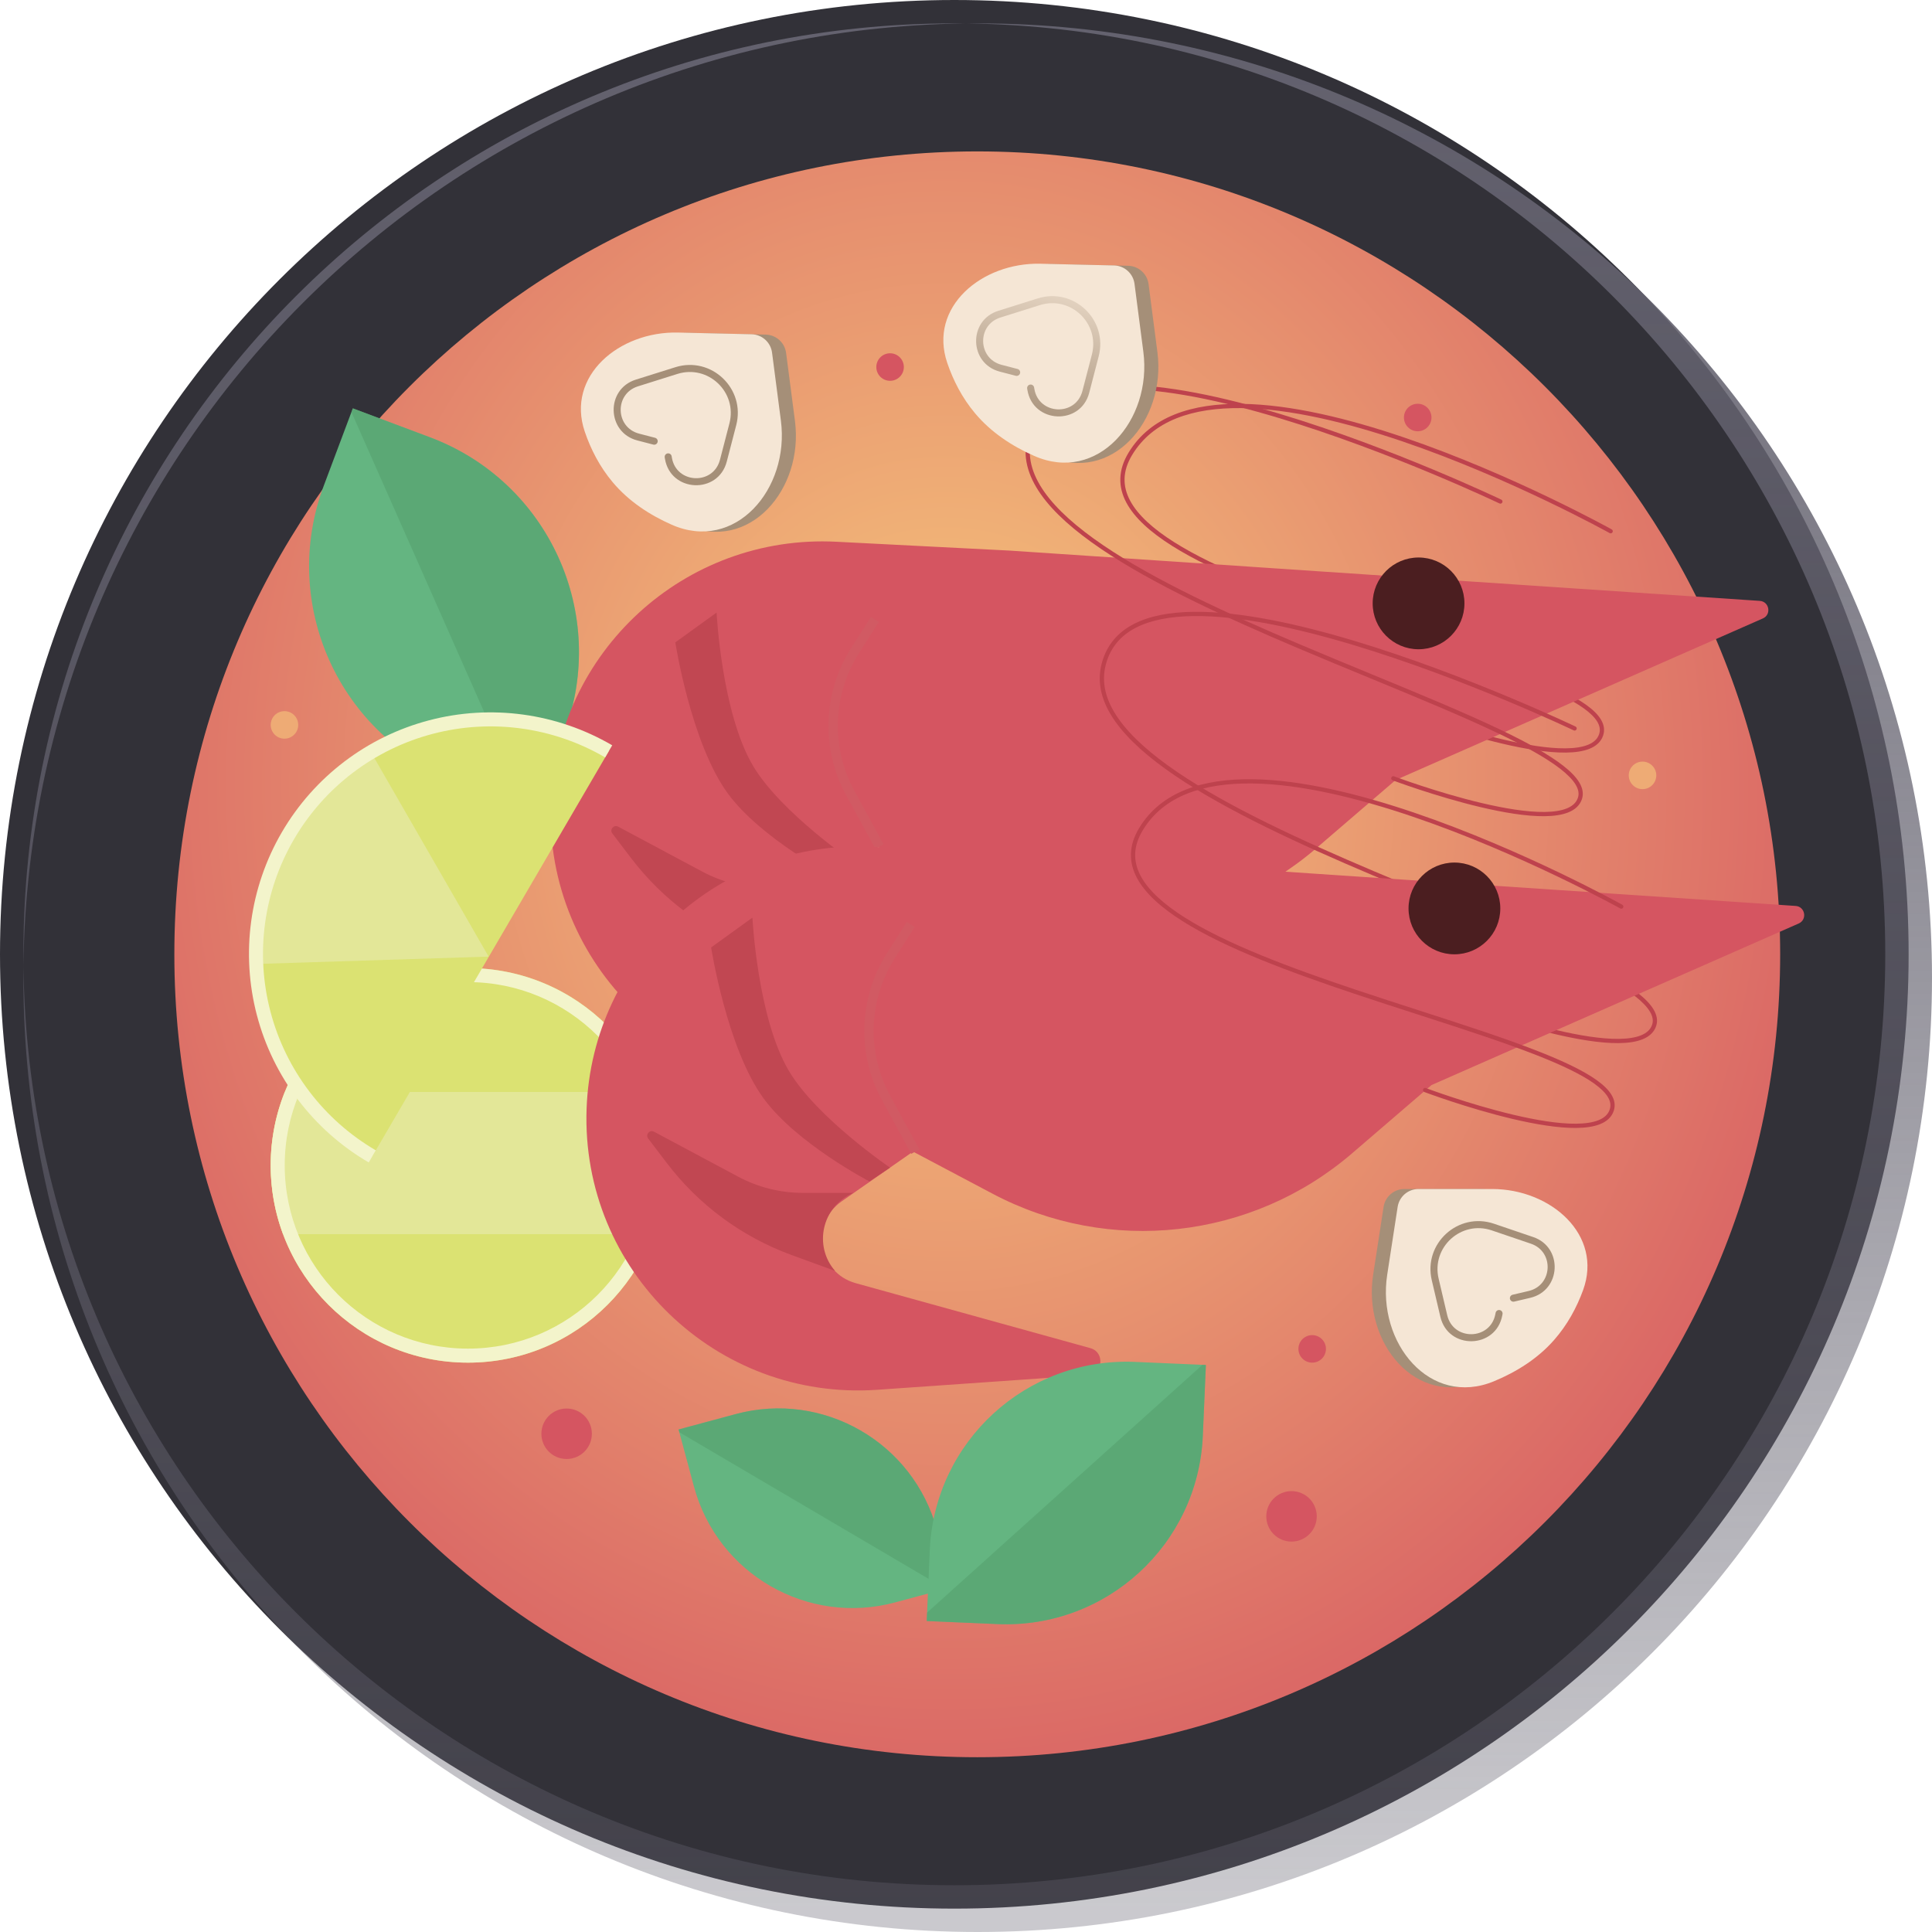 <?xml version="1.0" encoding="utf-8"?>
<svg width="911.021px" height="911.021px" viewBox="0 0 911.021 911.021" version="1.1" xmlns:xlink="http://www.w3.org/1999/xlink" xmlns="http://www.w3.org/2000/svg">
  <defs>
    <linearGradient gradientUnits="userSpaceOnUse" x1="450" y1="0" x2="450" y2="900" id="gradient_1">
      <stop offset="0%" stop-color="#64626F" />
      <stop offset="100%" stop-color="#64626F" stop-opacity="0.341" />
    </linearGradient>
    <radialGradient gradientUnits="objectBoundingBox" cx="48.143%" cy="39.429%" fx="48.143%" fy="39.429%" r="74.737%" gradientTransform="translate(0.481,0.394),rotate(88.576),scale(1,0.886),translate(-0.481,-0.394)" id="gradient_2">
      <stop offset="0%" stop-color="#F7C97C" />
      <stop offset="100%" stop-color="#D55561" />
    </radialGradient>
    <linearGradient gradientUnits="userSpaceOnUse" x1="72.755" y1="144.952" x2="5.688" y2="19.471" id="gradient_3">
      <stop offset="0%" stop-color="#64B581" />
      <stop offset="100%" stop-color="#8DE691" />
    </linearGradient>
    <linearGradient gradientUnits="userSpaceOnUse" x1="90.806" y1="72.485" x2="-0.56" y2="27.492" id="gradient_4">
      <stop offset="0%" stop-color="#64B581" />
      <stop offset="100%" stop-color="#8DE691" />
    </linearGradient>
    <linearGradient gradientUnits="userSpaceOnUse" x1="40.025" y1="48.678" x2="86.539" y2="143.87" id="gradient_5">
      <stop offset="0%" stop-color="#C4CC57" />
      <stop offset="100%" stop-color="#DBE272" />
    </linearGradient>
    <linearGradient gradientUnits="userSpaceOnUse" x1="241.225" y1="120.073" x2="215.264" y2="-18.389" id="gradient_6">
      <stop offset="0%" stop-color="#D55561" />
      <stop offset="100%" stop-color="#EB8B75" />
    </linearGradient>
    <linearGradient gradientUnits="userSpaceOnUse" x1="73.153" y1="127.62" x2="-17.308" y2="54.087" id="gradient_7">
      <stop offset="0%" stop-color="#C14752" />
      <stop offset="100%" stop-color="#C14752" stop-opacity="0" />
    </linearGradient>
    <linearGradient gradientUnits="userSpaceOnUse" x1="49.215" y1="59.392" x2="19.109" y2="-12.406" id="gradient_8">
      <stop offset="0%" stop-color="#C14752" />
      <stop offset="100%" stop-color="#C14752" stop-opacity="0" />
    </linearGradient>
    <linearGradient gradientUnits="userSpaceOnUse" x1="254.61" y1="152.549" x2="226.49" y2="21.659" id="gradient_9">
      <stop offset="0%" stop-color="#D55561" />
      <stop offset="100%" stop-color="#EB8B75" />
    </linearGradient>
    <linearGradient gradientUnits="userSpaceOnUse" x1="120.073" y1="166.587" x2="-17.307" y2="54.087" id="gradient_10">
      <stop offset="0%" stop-color="#C14752" />
      <stop offset="100%" stop-color="#C14752" stop-opacity="0" />
    </linearGradient>
    <linearGradient gradientUnits="userSpaceOnUse" x1="138.347" y1="88.258" x2="70.233" y2="-44.356" id="gradient_11">
      <stop offset="0%" stop-color="#C14752" />
      <stop offset="100%" stop-color="#C14752" stop-opacity="0" />
    </linearGradient>
    <linearGradient gradientUnits="userSpaceOnUse" x1="27.262" y1="82.751" x2="111.759" y2="-5.46" id="gradient_12">
      <stop offset="0%" stop-color="#64B581" />
      <stop offset="100%" stop-color="#8DE691" />
    </linearGradient>
    <linearGradient gradientUnits="userSpaceOnUse" x1="31.537" y1="125.378" x2="43.517" y2="8.06" id="gradient_13">
      <stop offset="43.897%" stop-color="#A58F78" />
      <stop offset="100%" stop-color="#CFBDAA" />
    </linearGradient>
    <linearGradient gradientUnits="userSpaceOnUse" x1="95.253" y1="67.759" x2="76.443" y2="-12.616" id="gradient_14">
      <stop offset="0%" stop-color="#A58F78" />
      <stop offset="100%" stop-color="#F5E6D5" />
    </linearGradient>
    <linearGradient gradientUnits="userSpaceOnUse" x1="61.441" y1="125.791" x2="52.181" y2="8.225" id="gradient_15">
      <stop offset="43.897%" stop-color="#A58F78" />
      <stop offset="100%" stop-color="#CFBDAA" />
    </linearGradient>
    <linearGradient gradientUnits="userSpaceOnUse" x1="-37.726" y1="66.058" x2="-17.06" y2="-13.858" id="gradient_16">
      <stop offset="0%" stop-color="#A58F78" />
      <stop offset="100%" stop-color="#F5E6D5" />
    </linearGradient>
    <linearGradient gradientUnits="userSpaceOnUse" x1="61.441" y1="125.791" x2="52.183" y2="8.225" id="gradient_17">
      <stop offset="43.897%" stop-color="#A58F78" />
      <stop offset="100%" stop-color="#CFBDAA" />
    </linearGradient>
    <linearGradient gradientUnits="userSpaceOnUse" x1="-37.727" y1="66.058" x2="-17.061" y2="-13.858" id="gradient_18">
      <stop offset="0%" stop-color="#A58F78" />
      <stop offset="100%" stop-color="#F5E6D5" />
    </linearGradient>
  </defs>
  <g id="logo">
    <g id="DrawKit-Vector-Illustration-Food-&amp;-Culture-(10)">
      <g id="Grupo-de-Máscaras">
        <g id="Group">
          <path d="M900 450C900 698.528 698.53 900 450 900C201.471 900 0 698.528 0 450C0 201.472 201.471 0 450 0C698.53 0 900 201.472 900 450L900 450Z" id="Forma" fill="#323138" fill-rule="evenodd" stroke="none" />
          <path d="M450.001 888.979C692.44 888.979 888.98 692.441 888.98 450C888.98 207.559 692.44 11.021 450.001 11.021C207.558 11.021 11.021 207.559 11.021 450C11.021 692.441 207.558 888.979 450.001 888.979L450.001 888.979ZM461.021 911.021C709.552 911.021 911.021 709.549 911.021 461.021C911.021 212.493 709.552 11.021 461.021 11.021C212.493 11.021 11.021 212.493 11.021 461.021C11.021 709.549 212.493 911.021 461.021 911.021L461.021 911.021Z" id="Forma" fill="url(#gradient_1)" fill-rule="evenodd" stroke="none" />
          <path d="M82.211 450C82.211 240.902 251.719 71.394 460.817 71.394C669.915 71.394 839.423 240.902 839.423 450C839.423 659.098 669.915 828.606 460.817 828.606C251.719 828.606 82.211 659.098 82.211 450Z" id="Círculo" fill="url(#gradient_2)" fill-rule="evenodd" stroke="none" />
          <path d="M255.289 676.082C255.289 682.653 260.616 687.981 267.188 687.981C273.76 687.981 279.087 682.653 279.087 676.082C279.087 669.51 273.76 664.183 267.188 664.183C260.616 664.183 255.289 669.51 255.289 676.082Z" id="Círculo" fill="#D55561" fill-rule="evenodd" stroke="none" />
          <path d="M597.111 715.024C597.111 721.596 602.439 726.923 609.01 726.923C615.582 726.923 620.909 721.596 620.909 715.024C620.909 708.452 615.582 703.125 609.01 703.125C602.439 703.125 597.111 708.452 597.111 715.024Z" id="Círculo" fill="#D55561" fill-rule="evenodd" stroke="none" />
          <path d="M612.26 636.058C612.26 639.643 615.166 642.548 618.75 642.548C622.335 642.548 625.24 639.643 625.24 636.058C625.24 632.474 622.335 629.568 618.75 629.568C615.166 629.568 612.26 632.474 612.26 636.058Z" id="Círculo" fill="#D55561" fill-rule="evenodd" stroke="none" />
          <path d="M662.02 196.875C662.02 200.46 664.925 203.365 668.51 203.365C672.094 203.365 675 200.46 675 196.875C675 193.29 672.094 190.385 668.51 190.385C664.925 190.385 662.02 193.29 662.02 196.875Z" id="Círculo" fill="#D55561" fill-rule="evenodd" stroke="none" />
          <path d="M768.029 365.625C768.029 369.209 770.935 372.115 774.52 372.115C778.104 372.115 781.01 369.209 781.01 365.625C781.01 362.04 778.104 359.135 774.52 359.135C770.935 359.135 768.029 362.04 768.029 365.625Z" id="Círculo" fill="#EEAB75" fill-rule="evenodd" stroke="none" />
          <path d="M127.645 341.827C127.645 345.412 130.55 348.317 134.135 348.317C137.719 348.317 140.625 345.412 140.625 341.827C140.625 338.242 137.719 335.337 134.135 335.337C130.55 335.337 127.645 338.242 127.645 341.827Z" id="Círculo" fill="#EEAB75" fill-rule="evenodd" stroke="none" />
          <path d="M413.221 173.077C413.221 176.662 416.127 179.567 419.711 179.567C423.296 179.567 426.201 176.662 426.201 173.077C426.201 169.492 423.296 166.587 419.711 166.587C416.127 166.587 413.221 169.492 413.221 173.077Z" id="Círculo" fill="#D55561" fill-rule="evenodd" stroke="none" />
          <path d="M166.374 192.548L202.832 206.237C258.762 227.237 287.078 289.6 266.078 345.53L252.389 381.988L215.932 368.299C160.002 347.299 131.686 284.935 152.686 229.005L166.374 192.548L166.374 192.548Z" id="Forma" fill="url(#gradient_3)" fill-rule="evenodd" stroke="none" />
          <path d="M248.053 380.359L165.713 194.311L166.375 192.548L202.832 206.237C258.762 227.237 287.078 289.6 266.078 345.53L252.39 381.987L248.053 380.359L248.053 380.359Z" id="Forma" fill="#529D6A" fill-opacity="0.5" fill-rule="evenodd" stroke="none" />
          <path d="M319.979 674.058L346.893 666.806C388.185 655.681 430.677 680.135 441.802 721.426L449.053 748.342L422.138 755.593C380.846 766.719 338.355 742.264 327.229 700.973L319.979 674.058L319.979 674.058Z" id="Forma" fill="url(#gradient_4)" fill-rule="evenodd" stroke="none" />
          <path d="M445.852 749.204L320.329 675.36L319.979 674.058L346.893 666.806C388.185 655.681 430.677 680.135 441.802 721.426L449.053 748.341L445.852 749.204L445.852 749.204Z" id="Forma" fill="#529D6A" fill-opacity="0.5" fill-rule="evenodd" stroke="none" />
          <path d="M127.645 549.519C127.645 498.141 169.295 456.49 220.673 456.49C272.052 456.49 313.702 498.141 313.702 549.519C313.702 600.897 272.052 642.548 220.673 642.548C169.295 642.548 127.645 600.897 127.645 549.519Z" id="Círculo" fill="url(#gradient_5)" fill-rule="evenodd" stroke="none" />
          <path d="M307.885 581.971C311.646 571.867 313.703 560.933 313.703 549.519C313.703 537.285 311.341 525.603 307.049 514.904L134.297 514.904C130.005 525.603 127.645 537.285 127.645 549.519C127.645 560.933 129.701 571.867 133.461 581.971L307.885 581.971L307.885 581.971Z" id="Forma" fill="#E3E798" fill-rule="evenodd" stroke="none" />
          <path d="M220.672 635.935C268.399 635.935 307.088 597.245 307.088 549.519C307.088 501.793 268.399 463.103 220.672 463.103C172.946 463.103 134.256 501.793 134.256 549.519C134.256 597.245 172.946 635.935 220.672 635.935L220.672 635.935ZM220.672 642.548C272.052 642.548 313.702 600.898 313.702 549.519C313.702 498.141 272.052 456.49 220.672 456.49C169.294 456.49 127.645 498.141 127.645 549.519C127.645 600.898 169.294 642.548 220.672 642.548L220.672 642.548Z" id="Forma" fill="#F3F4CB" fill-rule="evenodd" stroke="none" />
          <path d="M585.46 192.437C562.47 192.158 543.71 198.219 533.86 214.517C529.23 222.174 529.29 229.275 532.87 236.022C536.49 242.854 543.76 249.389 553.68 255.66C573.5 268.193 603.46 279.377 634.37 289.728C644.31 293.056 654.35 296.297 664.16 299.469C684.82 306.143 704.52 312.505 720.31 318.703C731.95 323.273 741.56 327.787 747.89 332.319C751.06 334.584 753.48 336.902 754.91 339.295C756.36 341.721 756.8 344.251 755.95 346.816C754.96 349.793 752.66 351.795 749.59 353.047C746.54 354.29 742.66 354.827 738.31 354.875C729.61 354.97 718.73 353.103 708.14 350.598C697.54 348.089 687.17 344.924 679.45 342.387C675.59 341.119 672.39 340.007 670.16 339.211C669.04 338.814 668.16 338.495 667.57 338.276C667.27 338.166 667.04 338.081 666.88 338.024L666.71 337.958L666.65 337.936C666.65 337.936 666.65 337.936 667 337C667.35 336.064 667.35 336.064 667.35 336.064L667.36 336.065L667.41 336.085L667.58 336.149C667.73 336.206 667.96 336.29 668.26 336.398C668.85 336.616 669.72 336.932 670.83 337.327C673.05 338.118 676.23 339.225 680.08 340.487C687.77 343.014 698.08 346.161 708.61 348.652C719.15 351.146 729.83 352.967 738.29 352.875C742.52 352.829 746.11 352.303 748.83 351.195C751.53 350.095 753.29 348.457 754.05 346.184C754.69 344.272 754.4 342.346 753.19 340.322C751.96 338.265 749.79 336.137 746.73 333.946C740.61 329.566 731.19 325.125 719.58 320.564C703.85 314.39 684.25 308.06 663.63 301.398C653.8 298.222 643.73 294.971 633.74 291.624C602.85 281.28 572.67 270.03 552.61 257.351C542.59 251.016 534.97 244.252 531.1 236.958C527.19 229.58 527.16 221.731 532.14 213.483C542.54 196.281 562.22 190.155 585.49 190.438C608.78 190.721 635.94 197.416 661.76 206.178C687.59 214.945 712.15 225.807 730.24 234.473C739.28 238.807 746.72 242.594 751.89 245.297C754.48 246.649 756.5 247.731 757.88 248.474C758.56 248.846 759.09 249.134 759.45 249.328C759.62 249.426 759.76 249.5 759.85 249.55L759.95 249.607L759.98 249.625C759.99 249.626 759.99 249.626 759.5 250.5C759.01 251.374 759.01 251.373 759.01 251.373L758.98 251.356L758.88 251.3C758.79 251.251 758.66 251.178 758.48 251.082C758.13 250.889 757.61 250.604 756.93 250.234C755.56 249.494 753.54 248.417 750.97 247.07C745.81 244.375 738.4 240.599 729.37 236.277C711.32 227.631 686.85 216.805 661.12 208.072C635.37 199.334 608.44 192.717 585.46 192.437L585.46 192.437ZM760.37 250.986C760.11 251.469 759.5 251.642 759.01 251.374L759.5 250.5L759.99 249.626C760.47 249.895 760.64 250.504 760.37 250.986L760.37 250.986ZM666.06 336.647C666.26 336.131 666.84 335.87 667.35 336.064L667 337L666.65 337.936C666.13 337.741 665.87 337.164 666.06 336.647L666.06 336.647Z" id="Forma" fill="#BE424D" fill-rule="evenodd" stroke="none" />
          <path d="M829.81 283.34L476.366 259.64L394.411 255.458C322.902 251.81 262.254 307.416 259.699 378.973C256.98 455.096 320.815 516.799 396.802 511.498L495.95 504.581C503.23 504.073 504.26 493.798 497.23 491.851L386.592 461.223C368.94 456.336 364.967 433.096 379.993 422.624L413.626 399.183L451.073 419.008C506.13 448.157 573.43 440.614 620.66 399.997L658.1 367.813L831.27 291.618C835.41 289.796 834.33 283.643 829.81 283.34L829.81 283.34Z" id="Forma" fill="url(#gradient_6)" fill-rule="evenodd" stroke="none" />
          <path d="M337.905 288.846L318.434 302.909C318.434 302.909 325.849 350.628 343.313 374.303C358.968 395.525 393.073 413.245 393.073 413.245L402.809 406.755C402.809 406.755 368.421 383.364 355.212 361.322C340.255 336.361 337.905 288.846 337.905 288.846L337.905 288.846Z" id="Forma" fill="url(#gradient_7)" fill-rule="evenodd" stroke="none" />
          <path d="M385.029 418.864L385.501 418.654L361.734 418.654C351.061 418.654 340.552 416.022 331.139 410.991L291.484 389.796C289.435 388.701 287.336 391.165 288.742 393.014L297.566 404.611C312.604 424.375 332.996 439.41 356.322 447.933L376.847 455.433C366.615 443.585 370.724 425.222 385.029 418.864L385.029 418.864Z" id="Forma" fill="url(#gradient_8)" fill-rule="evenodd" stroke="none" />
          <path d="M401.343 305.588L410.685 290.908L414.404 293.275L405.063 307.955C392.57 327.586 391.732 352.456 402.874 372.884L416.643 398.127L412.773 400.238L399.004 374.995C387.093 353.158 387.989 326.573 401.343 305.588L401.343 305.588Z" id="Forma" fill="#D15A63" fill-rule="evenodd" stroke="none" />
          <path d="M647.275 284.519C647.275 272.57 656.962 262.884 668.91 262.884C680.858 262.884 690.545 272.57 690.545 284.519C690.545 296.467 680.858 306.154 668.91 306.154C656.962 306.154 647.275 296.467 647.275 284.519Z" id="Círculo" fill="#4B1E20" fill-rule="evenodd" stroke="none" />
          <path d="M500.66 188.964C493.59 192.593 488.636 198.181 486.466 206.26C484.154 214.865 486.454 223.397 492.42 231.895C498.4 240.412 508.01 248.818 520.15 257.065C544.42 273.555 578.49 289.233 612.88 303.821C624.3 308.664 635.75 313.387 646.89 317.979C669.25 327.199 690.32 335.888 707.21 343.943C719.86 349.975 730.24 355.689 737.1 361.047C740.53 363.725 743.14 366.36 744.7 368.957C746.27 371.574 746.81 374.224 745.95 376.816C744.96 379.793 742.66 381.795 739.59 383.047C736.54 384.29 732.66 384.827 728.31 384.875C719.61 384.97 708.73 383.103 698.14 380.598C687.54 378.089 677.17 374.924 669.45 372.387C665.59 371.119 662.39 370.007 660.16 369.212C659.04 368.814 658.16 368.495 657.57 368.276C657.27 368.167 657.04 368.082 656.88 368.024L656.71 367.959L656.65 367.936C656.65 367.936 656.65 367.936 657 367C657.35 366.064 657.35 366.064 657.35 366.064L657.36 366.065L657.41 366.085L657.58 366.149C657.68 366.187 657.81 366.236 657.98 366.297C658.06 366.328 658.16 366.362 658.26 366.398C658.85 366.616 659.72 366.932 660.83 367.327C663.05 368.118 666.23 369.225 670.08 370.487C677.77 373.014 688.08 376.161 698.61 378.652C709.15 381.147 719.83 382.967 728.29 382.875C732.52 382.829 736.11 382.303 738.83 381.195C741.53 380.096 743.29 378.457 744.05 376.184C744.68 374.299 744.35 372.261 742.98 369.987C741.61 367.692 739.21 365.234 735.87 362.624C729.19 357.407 718.97 351.77 706.35 345.748C689.5 337.716 668.52 329.064 646.2 319.857C635.05 315.261 623.57 310.526 612.1 305.662C577.72 291.076 543.47 275.332 519.03 258.719C506.81 250.414 496.96 241.848 490.78 233.044C484.59 224.221 482.024 215.084 484.534 205.741C486.864 197.069 492.22 191.048 499.75 187.185C507.24 183.34 516.86 181.642 527.77 181.5C549.58 181.217 576.89 187.16 603.54 195.167C630.21 203.181 656.31 213.289 675.73 221.39C685.44 225.441 693.49 228.992 699.11 231.53C701.92 232.799 704.12 233.816 705.63 234.515C706.38 234.864 706.95 235.135 707.34 235.318C707.54 235.41 707.68 235.479 707.78 235.526L707.93 235.597C707.93 235.597 707.93 235.598 707.5 236.5C707.07 237.402 707.07 237.402 707.07 237.401L706.92 237.333C706.87 237.306 706.79 237.272 706.71 237.23C706.64 237.2 706.57 237.165 706.49 237.127C706.1 236.945 705.53 236.676 704.78 236.328C703.29 235.632 701.09 234.619 698.29 233.353C692.68 230.821 684.65 227.278 674.96 223.235C655.57 215.149 629.54 205.069 602.96 197.083C576.36 189.09 549.29 183.221 527.79 183.5C517.05 183.64 507.77 185.316 500.66 188.964L500.66 188.964ZM708.4 236.931C708.16 237.43 707.57 237.64 707.07 237.402L707.5 236.5L707.93 235.598C708.43 235.836 708.64 236.433 708.4 236.931L708.4 236.931ZM656.06 366.648C656.26 366.131 656.84 365.87 657.35 366.064L657 367L656.65 367.936C656.13 367.741 655.87 367.164 656.06 366.648L656.06 366.648Z" id="Forma" fill="#BE424D" fill-rule="evenodd" stroke="none" />
          <path d="M535.66 295.964C528.589 299.593 523.64 305.181 521.469 313.26C519.15 321.865 521.449 330.397 527.42 338.895C533.4 347.412 543.01 355.818 555.15 364.065C579.42 380.555 613.49 396.233 647.88 410.821C659.3 415.664 670.75 420.387 681.89 424.979C704.25 434.199 725.319 442.888 742.209 450.943C754.859 456.975 765.24 462.689 772.099 468.047C775.53 470.725 778.14 473.36 779.699 475.957C781.27 478.574 781.81 481.224 780.949 483.816C779.959 486.793 777.66 488.795 774.589 490.047C771.54 491.29 767.66 491.827 763.31 491.875C754.609 491.97 743.729 490.103 733.14 487.598C722.54 485.089 712.17 481.924 704.449 479.387C700.589 478.119 697.39 477.007 695.16 476.212C694.04 475.814 693.16 475.495 692.569 475.276C692.27 475.167 692.04 475.082 691.88 475.024L691.709 474.959L691.65 474.936C691.65 474.936 691.65 474.936 692 474C692.349 473.064 692.349 473.064 692.349 473.064L692.359 473.065L692.41 473.085L692.579 473.149C692.68 473.187 692.81 473.236 692.979 473.297C693.06 473.328 693.16 473.362 693.26 473.398C693.849 473.616 694.719 473.932 695.829 474.327C698.05 475.118 701.229 476.225 705.079 477.487C712.77 480.014 723.079 483.161 733.609 485.652C744.15 488.147 754.829 489.967 763.29 489.875C767.52 489.829 771.109 489.303 773.829 488.195C776.53 487.096 778.29 485.457 779.05 483.184C779.68 481.299 779.349 479.261 777.979 476.987C776.609 474.692 774.209 472.234 770.87 469.624C764.189 464.407 753.969 458.77 741.349 452.748C724.5 444.716 703.52 436.064 681.199 426.857C670.05 422.261 658.569 417.526 647.099 412.662C612.719 398.076 578.469 382.332 554.03 365.719C541.81 357.414 531.959 348.848 525.78 340.044C519.589 331.221 517.02 322.084 519.53 312.741C521.859 304.069 527.219 298.048 534.75 294.185C542.24 290.34 551.859 288.642 562.77 288.5C584.579 288.217 611.89 294.16 638.54 302.167C665.209 310.181 691.31 320.289 710.729 328.39C720.439 332.441 728.49 335.992 734.109 338.53C736.92 339.799 739.12 340.816 740.63 341.515C741.38 341.864 741.949 342.135 742.339 342.318C742.54 342.41 742.68 342.479 742.78 342.526L742.93 342.597C742.93 342.597 742.93 342.598 742.5 343.5C742.069 344.402 742.069 344.402 742.069 344.401L741.92 344.333C741.87 344.306 741.79 344.272 741.709 344.23C741.64 344.2 741.569 344.165 741.49 344.127C741.099 343.945 740.53 343.676 739.78 343.328C738.29 342.632 736.089 341.619 733.29 340.353C727.68 337.821 719.65 334.278 709.959 330.235C690.569 322.149 664.54 312.069 637.959 304.083C611.359 296.09 584.29 290.221 562.79 290.5C552.05 290.64 542.77 292.316 535.66 295.964L535.66 295.964ZM743.4 343.931C743.16 344.43 742.57 344.64 742.07 344.402L742.5 343.5L742.93 342.598C743.43 342.836 743.64 343.433 743.4 343.931L743.4 343.931ZM691.06 473.648C691.26 473.131 691.84 472.87 692.35 473.064L692 474L691.65 474.936C691.13 474.741 690.87 474.164 691.06 473.648L691.06 473.648Z" id="Forma" fill="#BE424D" fill-rule="evenodd" stroke="none" />
          <path d="M846.719 427.186L493.269 403.486L411.315 399.304C339.806 395.656 279.158 451.262 276.603 522.819C273.884 598.942 337.719 660.646 413.707 655.344L512.849 648.427C520.129 647.919 521.159 637.644 514.129 635.697L403.496 605.069C385.844 600.182 381.872 576.942 396.897 566.47L430.53 543.029L467.977 562.854C523.039 592.003 590.329 584.46 637.569 543.843L674.999 511.659L848.169 435.464C852.309 433.642 851.229 427.489 846.719 427.186L846.719 427.186Z" id="Forma" fill="url(#gradient_9)" fill-rule="evenodd" stroke="none" />
          <path d="M590.46 369.437C567.47 369.158 548.71 375.219 538.86 391.517C534.23 399.174 534.29 406.275 537.87 413.022C541.49 419.854 548.76 426.389 558.68 432.66C578.5 445.193 608.46 456.377 639.37 466.728C649.31 470.056 659.35 473.297 669.16 476.469C689.82 483.143 709.52 489.505 725.31 495.703C736.95 500.273 746.56 504.787 752.89 509.319C756.06 511.584 758.48 513.902 759.91 516.295C761.36 518.721 761.8 521.251 760.95 523.816C759.96 526.793 757.66 528.795 754.59 530.047C751.54 531.29 747.66 531.827 743.31 531.875C734.61 531.97 723.73 530.103 713.14 527.598C702.54 525.089 692.17 521.924 684.45 519.387C680.59 518.119 677.39 517.007 675.16 516.211C674.04 515.814 673.16 515.495 672.57 515.276C672.27 515.166 672.04 515.081 671.88 515.024L671.71 514.958L671.65 514.936C671.65 514.936 671.65 514.936 672 514C672.35 513.064 672.35 513.064 672.35 513.064L672.36 513.065L672.41 513.085L672.58 513.149C672.73 513.206 672.96 513.29 673.26 513.398C673.85 513.616 674.72 513.932 675.83 514.327C678.05 515.118 681.23 516.225 685.08 517.487C692.77 520.014 703.08 523.161 713.61 525.652C724.15 528.146 734.83 529.967 743.29 529.875C747.52 529.829 751.11 529.303 753.83 528.195C756.53 527.095 758.29 525.457 759.05 523.184C759.69 521.272 759.4 519.346 758.19 517.322C756.96 515.265 754.79 513.137 751.73 510.946C745.61 506.566 736.19 502.125 724.58 497.564C708.85 491.39 689.25 485.06 668.63 478.398C658.8 475.222 648.73 471.971 638.74 468.624C607.85 458.28 577.67 447.03 557.61 434.351C547.59 428.016 539.97 421.252 536.1 413.958C532.19 406.58 532.16 398.731 537.14 390.483C547.54 373.281 567.22 367.155 590.49 367.438C613.78 367.721 640.94 374.416 666.76 383.178C692.59 391.945 717.15 402.807 735.24 411.473C744.28 415.807 751.72 419.594 756.89 422.297C759.48 423.649 761.5 424.731 762.88 425.474C763.56 425.846 764.09 426.134 764.45 426.328C764.62 426.426 764.76 426.5 764.85 426.55L764.95 426.607L764.98 426.625C764.99 426.626 764.99 426.626 764.5 427.5C764.01 428.374 764.01 428.373 764.01 428.373L763.98 428.356L763.88 428.3C763.79 428.251 763.66 428.178 763.48 428.082C763.13 427.889 762.61 427.604 761.93 427.234C760.56 426.494 758.54 425.417 755.97 424.07C750.81 421.375 743.4 417.599 734.37 413.277C716.32 404.631 691.85 393.805 666.12 385.072C640.37 376.334 613.44 369.717 590.46 369.437L590.46 369.437ZM765.37 427.986C765.11 428.469 764.5 428.642 764.01 428.374L764.5 427.5L764.99 426.626C765.47 426.895 765.64 427.504 765.37 427.986L765.37 427.986ZM671.06 513.647C671.26 513.131 671.84 512.87 672.35 513.064L672 514L671.65 514.936C671.13 514.741 670.87 514.164 671.06 513.647L671.06 513.647Z" id="Forma" fill="#BE424D" fill-rule="evenodd" stroke="none" />
          <path d="M354.808 432.692L335.336 446.755C335.336 446.755 342.752 494.474 360.216 518.149C375.871 539.371 409.976 557.091 409.976 557.091L419.711 550.601C419.711 550.601 385.324 527.21 372.115 505.168C357.157 480.207 354.808 432.692 354.808 432.692L354.808 432.692Z" id="Forma" fill="url(#gradient_10)" fill-rule="evenodd" stroke="none" />
          <path d="M401.93 562.71L402.402 562.5L378.634 562.5C367.961 562.5 357.453 559.868 348.04 554.837L308.385 533.642C306.336 532.547 304.236 535.011 305.643 536.86L314.467 548.457C329.505 568.221 349.896 583.256 373.223 591.779L393.748 599.279C383.516 587.431 387.624 569.068 401.93 562.71L401.93 562.71Z" id="Forma" fill="url(#gradient_11)" fill-rule="evenodd" stroke="none" />
          <path d="M418.245 449.434L427.587 434.754L431.306 437.121L421.964 451.801C409.472 471.432 408.633 496.302 419.776 516.73L433.545 541.973L429.675 544.084L415.906 518.841C403.995 497.004 404.891 470.419 418.245 449.434L418.245 449.434Z" id="Forma" fill="#D15A63" fill-rule="evenodd" stroke="none" />
          <path d="M664.186 428.365C664.186 416.416 673.872 406.73 685.82 406.73C697.769 406.73 707.455 416.416 707.455 428.365C707.455 440.313 697.769 450 685.82 450C673.872 450 664.186 440.313 664.186 428.365Z" id="Círculo" fill="#4B1E20" fill-rule="evenodd" stroke="none" />
          <path d="M287.022 354.296C261.695 339.513 231.533 335.397 203.171 342.853C174.809 350.309 150.571 368.726 135.788 394.054C121.005 419.381 116.889 449.543 124.345 477.905C131.801 506.267 150.218 530.505 175.545 545.288L231.284 449.792L287.022 354.296L287.022 354.296Z" id="Forma" fill="#DBE272" fill-rule="evenodd" stroke="none" />
          <path d="M120.814 454.561L230.411 451.082L174.923 354.662C158.882 364.167 145.355 377.663 135.788 394.054C125.015 412.511 119.907 433.536 120.814 454.561L120.814 454.561Z" id="Forma" fill="#E3E798" fill-rule="evenodd" stroke="none" />
          <path d="M121.146 478.745C113.468 449.535 117.707 418.471 132.932 392.387C148.157 366.302 173.12 347.334 202.33 339.655C231.54 331.977 262.604 336.216 288.689 351.441L285.355 357.152C260.785 342.811 231.525 338.818 204.011 346.051C176.497 353.284 152.984 371.151 138.643 395.72C124.302 420.29 120.309 449.55 127.542 477.064C134.775 504.578 152.642 528.092 177.211 542.432L173.878 548.144C147.793 532.919 128.825 507.956 121.146 478.745L121.146 478.745Z" id="Forma" fill="#F3F4CB" fill-rule="evenodd" stroke="none" />
          <path d="M568.629 643.64L567.179 677.043C564.969 728.287 521.639 768.035 470.393 765.823L436.99 764.381L438.432 730.978C440.644 679.735 483.978 639.987 535.219 642.199L568.629 643.64L568.629 643.64Z" id="Forma" fill="url(#gradient_12)" fill-rule="evenodd" stroke="none" />
          <path d="M437.162 760.408L567.009 643.571L568.629 643.641L567.179 677.043C564.969 728.287 521.639 768.035 470.393 765.823L436.99 764.381L437.162 760.408L437.162 760.408Z" id="Forma" fill="#529D6A" fill-opacity="0.5" fill-rule="evenodd" stroke="none" />
          <path d="M652.42 569.104C653.17 564.252 657.34 560.67 662.25 560.67L696.98 560.67C724.72 560.67 749.38 582.376 739.84 608.416C736.85 616.575 732.47 624.738 726.11 631.956C718.33 640.78 708.33 646.973 697.87 651.313C667.74 663.821 642.54 633.323 647.5 601.076L652.42 569.104L652.42 569.104Z" id="Forma" fill="url(#gradient_13)" fill-rule="evenodd" stroke="none" />
          <path d="M659.051 569.104C659.801 564.252 663.97 560.67 668.88 560.67L703.61 560.67C731.35 560.67 756.01 582.376 746.47 608.416C743.48 616.575 739.1 624.738 732.74 631.956C724.96 640.78 714.96 646.973 704.5 651.313C674.37 663.821 649.171 633.323 654.13 601.076L659.051 569.104L659.051 569.104Z" id="Forma" fill="#F5E6D5" fill-rule="evenodd" stroke="none" />
          <path d="M682.431 620.184C685.291 632.385 702.791 632.005 705.121 619.691L705.241 619.07C705.411 618.17 706.281 617.579 707.181 617.75C708.081 617.92 708.671 618.788 708.501 619.687L708.381 620.308C705.381 636.141 682.881 636.63 679.201 620.942L675.141 603.675C671.071 586.351 687.641 571.312 704.491 577.041L722.981 583.328C737.171 588.154 736.181 608.549 721.591 611.979L714.021 613.759C713.121 613.968 712.231 613.415 712.021 612.524C711.811 611.633 712.371 610.74 713.261 610.531L720.831 608.751C732.181 606.083 732.951 590.221 721.911 586.467L703.421 580.18C689.041 575.289 674.891 588.128 678.371 602.916L682.431 620.184L682.431 620.184Z" id="Forma" fill="url(#gradient_14)" fill-rule="evenodd" stroke="none" />
          <path d="M541.6 133.984C540.97 129.116 536.87 125.437 531.97 125.323L497.24 124.516C469.517 123.871 444.36 144.998 453.293 171.254C456.091 179.48 460.277 187.742 466.469 195.106C474.039 204.109 483.896 210.533 494.25 215.114C524.08 228.319 549.98 198.415 545.77 166.061L541.6 133.984L541.6 133.984Z" id="Forma" fill="url(#gradient_15)" fill-rule="evenodd" stroke="none" />
          <path d="M534.97 133.83C534.33 128.961 530.24 125.283 525.34 125.169L490.61 124.362C462.887 123.717 437.729 144.844 446.662 171.1C449.461 179.326 453.646 187.588 459.838 194.952C467.408 203.955 477.265 210.379 487.617 214.96C517.45 228.165 543.35 198.261 539.14 165.907L534.97 133.83L534.97 133.83Z" id="Forma" fill="#F5E6D5" fill-rule="evenodd" stroke="none" />
          <path d="M510.409 184.352C507.26 196.484 489.781 195.697 487.732 183.332L487.629 182.708C487.479 181.805 486.625 181.194 485.723 181.344C484.818 181.493 484.208 182.347 484.357 183.25L484.461 183.874C487.094 199.772 509.57 200.784 513.62 185.186L518.079 168.017C522.55 150.793 506.33 135.372 489.357 140.708L470.727 146.564C456.426 151.059 456.94 171.471 471.45 175.239L478.981 177.195C479.867 177.425 480.771 176.893 481.003 176.007C481.232 175.121 480.701 174.216 479.815 173.986L472.284 172.03C460.999 169.1 460.598 153.223 471.721 149.727L490.349 143.871C504.84 139.316 518.689 152.48 514.87 167.184L510.409 184.352L510.409 184.352Z" id="Forma" fill="url(#gradient_16)" fill-rule="evenodd" stroke="none" />
          <path d="M370.685 166.436C370.051 161.567 365.96 157.889 361.052 157.775L326.329 156.968C298.603 156.323 273.446 177.45 282.379 203.706C285.177 211.932 289.363 220.194 295.555 227.558C303.125 236.561 312.982 242.985 323.333 247.566C353.168 260.771 379.069 230.867 374.859 198.513L370.685 166.436L370.685 166.436Z" id="Forma" fill="url(#gradient_17)" fill-rule="evenodd" stroke="none" />
          <path d="M364.054 166.282C363.421 161.413 359.33 157.735 354.422 157.621L319.699 156.814C291.973 156.169 266.815 177.296 275.748 203.552C278.547 211.778 282.732 220.04 288.924 227.404C296.494 236.407 306.351 242.83 316.703 247.412C346.538 260.617 372.439 230.713 368.229 198.359L364.054 166.282L364.054 166.282Z" id="Forma" fill="#F5E6D5" fill-rule="evenodd" stroke="none" />
          <path d="M339.499 216.804C336.348 228.936 318.866 228.149 316.818 215.784L316.714 215.16C316.565 214.257 315.711 213.646 314.808 213.796C313.905 213.945 313.294 214.799 313.443 215.702L313.547 216.326C316.18 232.224 338.657 233.235 342.708 217.638L347.166 200.469C351.639 183.245 335.42 167.824 318.443 173.16L299.812 179.016C285.512 183.511 286.027 203.923 300.536 207.691L308.067 209.647C308.953 209.877 309.858 209.345 310.088 208.459C310.318 207.573 309.786 206.668 308.9 206.438L301.369 204.482C290.084 201.551 289.684 185.675 300.806 182.179L319.437 176.323C333.93 171.768 347.775 184.932 343.957 199.636L339.499 216.804L339.499 216.804Z" id="Forma" fill="url(#gradient_18)" fill-rule="evenodd" stroke="none" />
        </g>
      </g>
    </g>
  </g>
</svg>